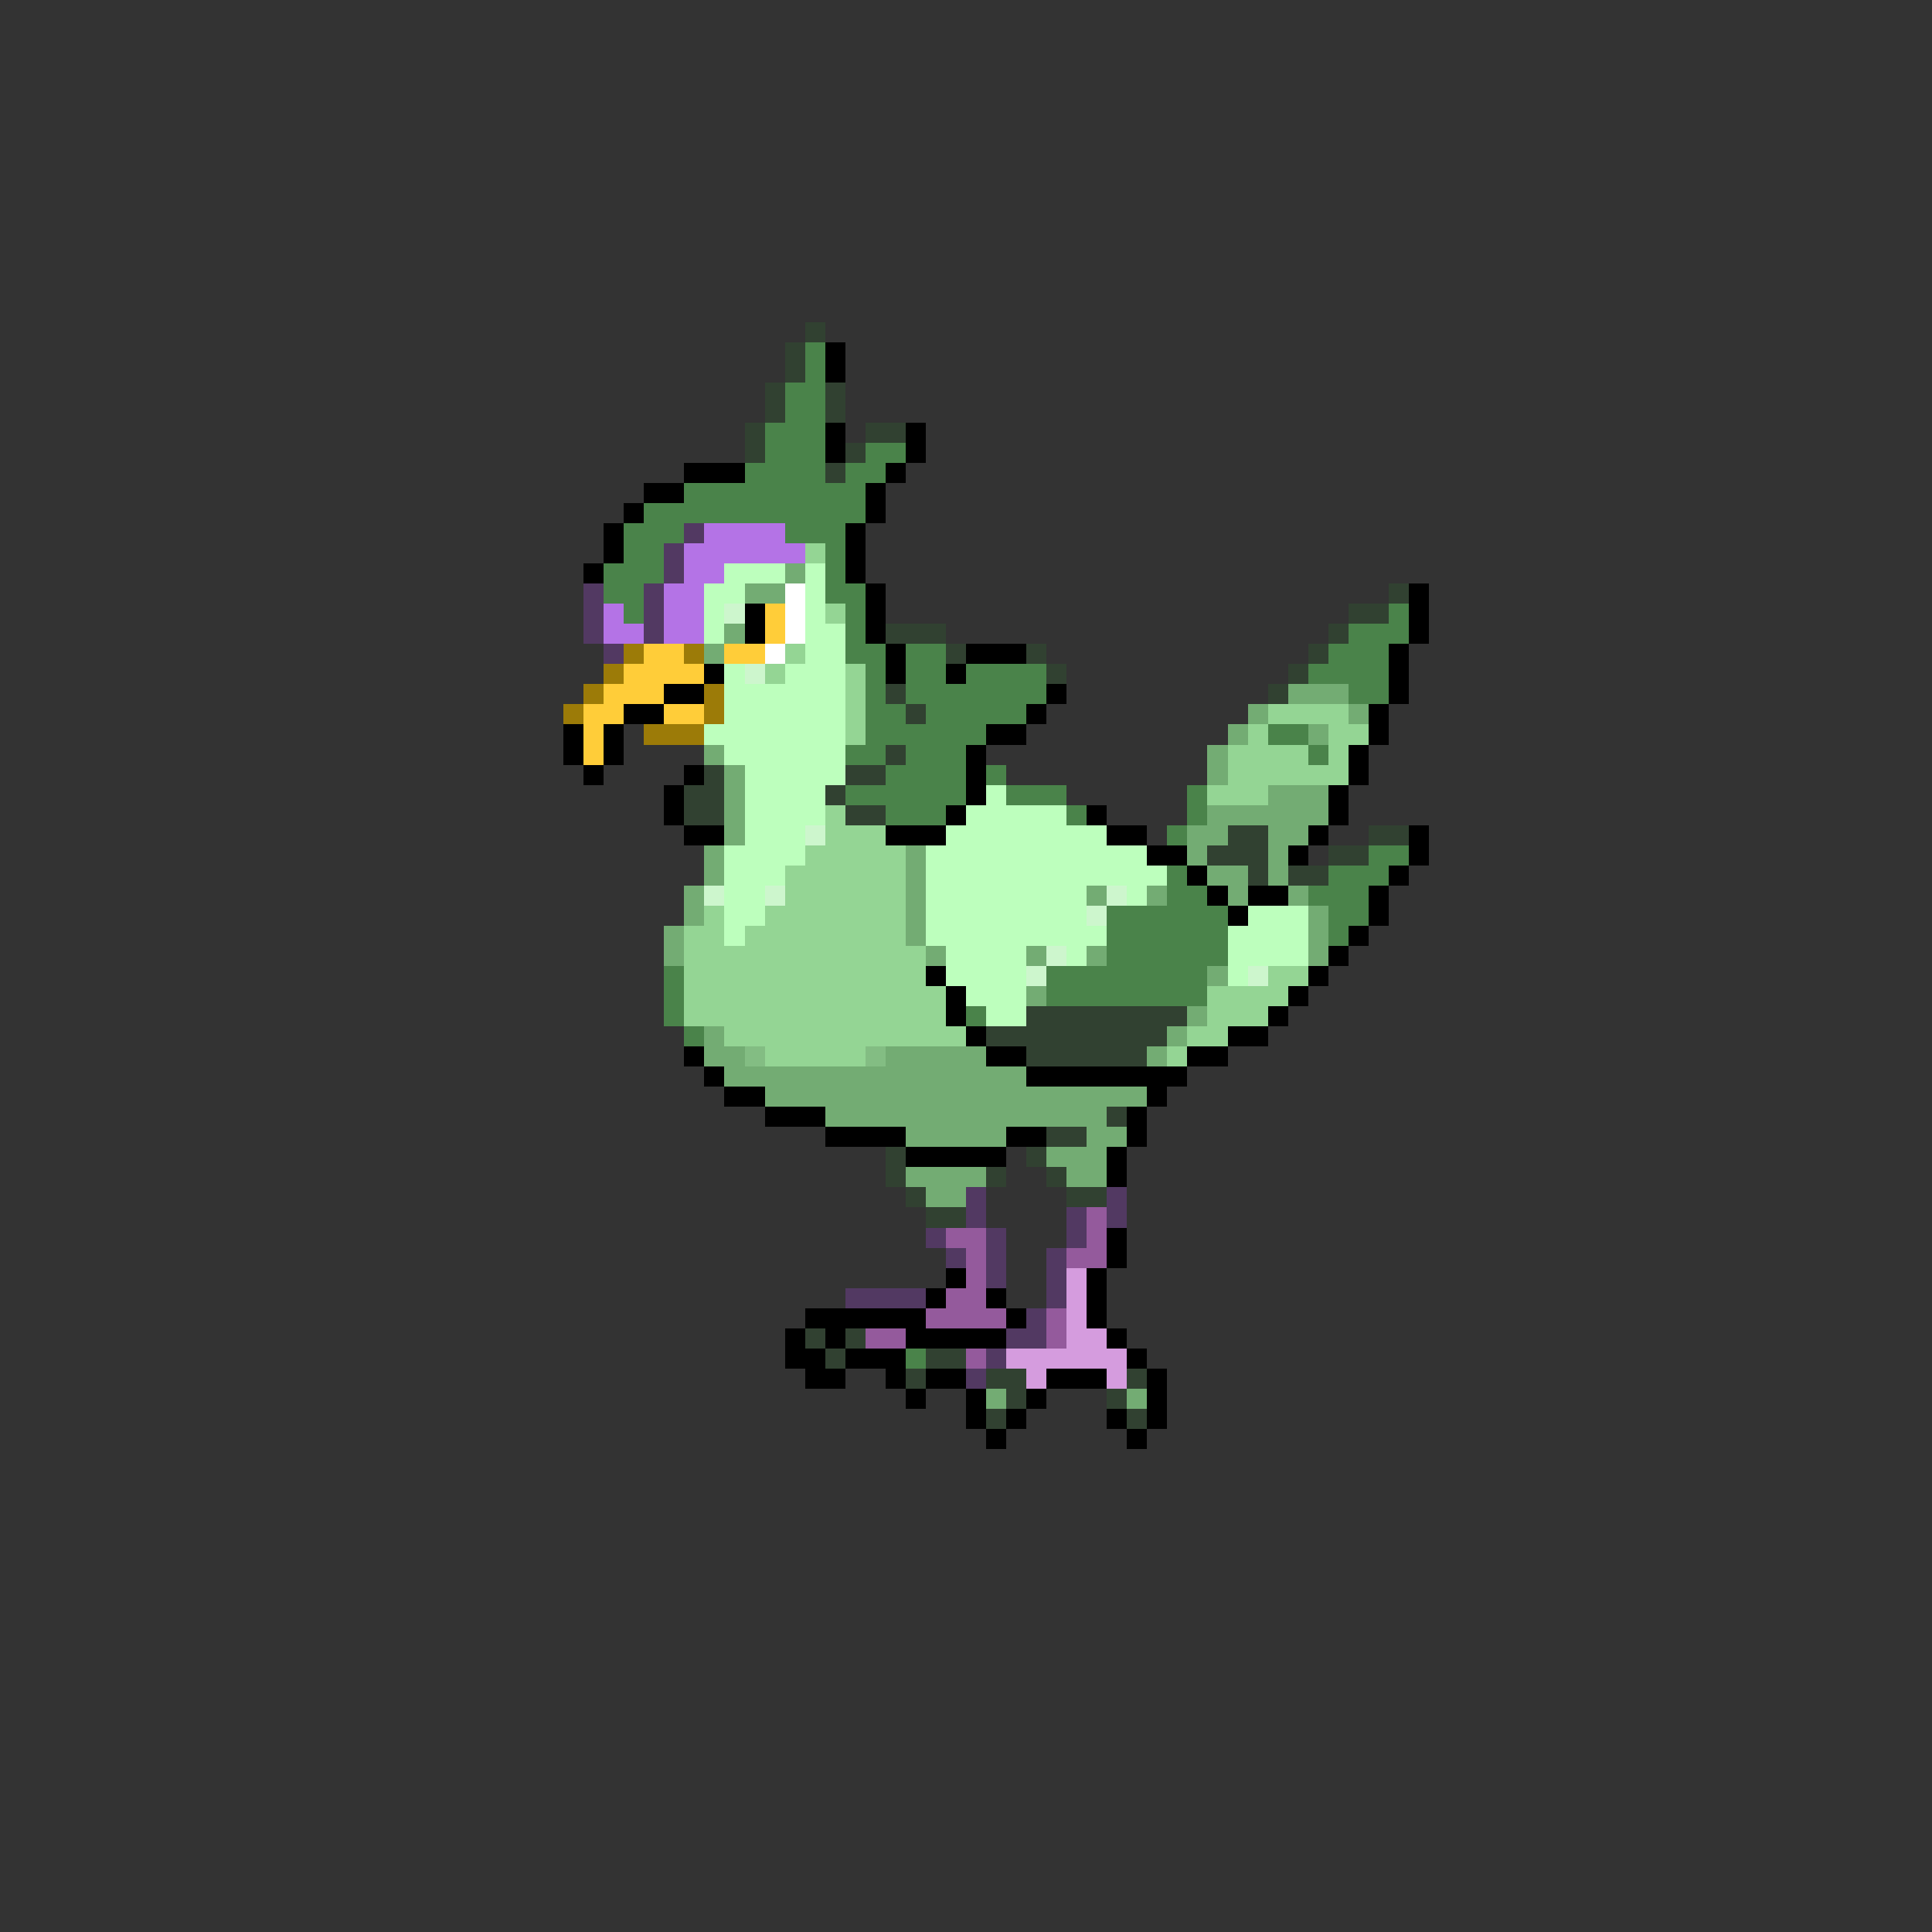 <svg xmlns="http://www.w3.org/2000/svg" viewBox="0 -0.5 96 96" shape-rendering="crispEdges">
<rect x="0" y="-0.5" width="96" height="96" fill="#333333" stroke="none"/>
<path stroke="#314131" d="M40 16h1M39 17h1M39 18h1M38 19h1M41 19h1M38 20h1M41 20h1M37 21h1M43 21h2M37 22h1M42 22h1M41 23h1M69 29h1M67 30h2M44 31h3M66 31h1M47 32h1M51 32h1M65 32h1M52 33h1M64 33h1M44 34h1M63 34h1M45 35h1M44 37h1M35 38h1M42 38h2M34 39h2M41 39h1M34 40h2M42 40h2M61 41h2M68 41h2M60 42h3M66 42h2M62 43h1M64 43h2M51 50h8M49 51h9M51 52h6M55 55h1M52 56h2M44 57h1M51 57h1M44 58h1M49 58h1M52 58h1M45 59h1M53 59h2M46 60h2M40 66h1M42 66h1M41 67h1M46 67h2M45 68h1M49 68h2M56 68h1M50 69h1M55 69h1M49 70h1M56 70h1" />
<path stroke="#4a834a" d="M40 17h1M40 18h1M39 19h2M39 20h2M38 21h3M38 22h3M43 22h2M37 23h4M42 23h2M34 24h9M32 25h11M31 26h3M39 26h3M31 27h2M41 27h1M30 28h3M41 28h1M30 29h2M41 29h2M31 30h1M42 30h1M69 30h1M42 31h1M67 31h3M42 32h2M45 32h2M66 32h3M43 33h1M45 33h2M48 33h4M65 33h4M43 34h1M45 34h7M67 34h2M43 35h2M46 35h5M43 36h6M63 36h2M42 37h2M45 37h3M65 37h1M44 38h4M49 38h1M42 39h6M50 39h3M59 39h1M44 40h3M53 40h1M59 40h1M58 41h1M68 42h2M58 43h1M66 43h3M58 44h2M65 44h3M55 45h6M66 45h2M55 46h6M66 46h1M55 47h6M33 48h1M52 48h8M33 49h1M52 49h8M33 50h1M48 50h1M34 51h1M45 67h1" />
<path stroke="#000000" d="M41 17h1M41 18h1M41 21h1M45 21h1M41 22h1M45 22h1M34 23h3M44 23h1M32 24h2M43 24h1M31 25h1M43 25h1M30 26h1M42 26h1M30 27h1M42 27h1M29 28h1M42 28h1M43 29h1M70 29h1M37 30h1M43 30h1M70 30h1M37 31h1M43 31h1M70 31h1M44 32h1M48 32h3M69 32h1M35 33h1M44 33h1M47 33h1M69 33h1M33 34h2M52 34h1M69 34h1M31 35h2M51 35h1M68 35h1M28 36h1M30 36h1M49 36h2M68 36h1M28 37h1M30 37h1M48 37h1M67 37h1M29 38h1M34 38h1M48 38h1M67 38h1M33 39h1M48 39h1M66 39h1M33 40h1M47 40h1M54 40h1M66 40h1M34 41h2M44 41h3M55 41h2M65 41h1M70 41h1M57 42h2M64 42h1M70 42h1M59 43h1M69 43h1M60 44h1M62 44h2M68 44h1M61 45h1M68 45h1M67 46h1M66 47h1M46 48h1M65 48h1M47 49h1M64 49h1M47 50h1M63 50h1M48 51h1M61 51h2M34 52h1M49 52h2M59 52h2M35 53h1M51 53h8M36 54h2M57 54h1M38 55h3M56 55h1M41 56h4M50 56h2M56 56h1M45 57h5M55 57h1M55 58h1M55 61h1M55 62h1M47 63h1M54 63h1M46 64h1M49 64h1M54 64h1M40 65h6M50 65h1M54 65h1M39 66h1M41 66h1M45 66h5M55 66h1M39 67h2M42 67h3M56 67h1M40 68h2M44 68h1M46 68h2M52 68h3M57 68h1M45 69h1M48 69h1M51 69h1M57 69h1M48 70h1M50 70h1M55 70h1M57 70h1M49 71h1M56 71h1" />
<path stroke="#523962" d="M34 26h1M33 27h1M33 28h1M29 29h1M32 29h1M29 30h1M32 30h1M29 31h1M32 31h1M30 32h1M48 59h1M55 59h1M48 60h1M53 60h1M55 60h1M46 61h1M49 61h1M53 61h1M47 62h1M49 62h1M52 62h1M49 63h1M52 63h1M42 64h4M52 64h1M51 65h1M50 66h2M49 67h1M48 68h1" />
<path stroke="#b473e6" d="M35 26h4M34 27h6M34 28h2M33 29h2M30 30h1M33 30h2M30 31h2M33 31h2" />
<path stroke="#94d594" d="M40 27h1M41 30h1M39 32h1M38 33h1M42 33h1M42 34h1M42 35h1M63 35h4M42 36h1M62 36h1M66 36h2M61 37h4M66 37h1M61 38h6M60 39h3M41 40h1M41 41h3M40 42h5M39 43h6M39 44h6M35 45h1M38 45h7M34 46h2M37 46h8M34 47h12M34 48h12M63 48h2M34 49h13M60 49h4M34 50h13M60 50h3M36 51h12M59 51h2M38 52h5M58 52h1" />
<path stroke="#bdffbd" d="M36 28h3M40 28h1M35 29h2M40 29h1M35 30h1M40 30h1M35 31h1M40 31h2M40 32h2M36 33h1M39 33h3M36 34h6M36 35h6M35 36h7M36 37h6M37 38h5M37 39h4M49 39h1M37 40h4M48 40h5M37 41h3M47 41h8M36 42h4M46 42h11M36 43h3M46 43h12M36 44h2M46 44h8M56 44h1M36 45h2M46 45h8M62 45h3M36 46h1M46 46h9M61 46h4M47 47h4M53 47h1M61 47h4M47 48h4M61 48h1M48 49h3M49 50h2" />
<path stroke="#73ac73" d="M39 28h1M37 29h2M36 31h1M35 32h1M64 34h3M62 35h1M67 35h1M61 36h1M65 36h1M35 37h1M60 37h1M36 38h1M60 38h1M36 39h1M63 39h3M36 40h1M60 40h6M36 41h1M59 41h2M63 41h2M35 42h1M45 42h1M59 42h1M63 42h1M35 43h1M45 43h1M60 43h2M63 43h1M34 44h1M45 44h1M54 44h1M57 44h1M61 44h1M64 44h1M34 45h1M45 45h1M65 45h1M33 46h1M45 46h1M65 46h1M33 47h1M46 47h1M51 47h1M54 47h1M65 47h1M60 48h1M51 49h1M59 50h1M35 51h1M58 51h1M35 52h2M44 52h5M57 52h1M36 53h15M38 54h19M41 55h14M45 56h5M54 56h2M52 57h3M45 58h4M53 58h2M46 59h2M49 69h1M56 69h1" />
<path stroke="#ffffff" d="M39 29h1M39 30h1M39 31h1M38 32h1" />
<path stroke="#cdf6cd" d="M36 30h1M37 33h1M40 41h1M35 44h1M38 44h1M55 44h1M54 45h1M52 47h1M51 48h1M62 48h1" />
<path stroke="#ffcd39" d="M38 30h1M38 31h1M32 32h2M36 32h2M31 33h4M30 34h3M29 35h2M33 35h2M29 36h1M29 37h1" />
<path stroke="#9c7b08" d="M31 32h1M34 32h1M30 33h1M29 34h1M35 34h1M28 35h1M35 35h1M32 36h3" />
<path stroke="#83bd83" d="M37 52h1M43 52h1" />
<path stroke="#945a9c" d="M54 60h1M47 61h2M54 61h1M48 62h1M53 62h2M48 63h1M47 64h2M46 65h4M52 65h1M43 66h2M52 66h1M48 67h1" />
<path stroke="#d59cde" d="M53 63h1M53 64h1M53 65h1M53 66h2M50 67h6M51 68h1M55 68h1" />
</svg>